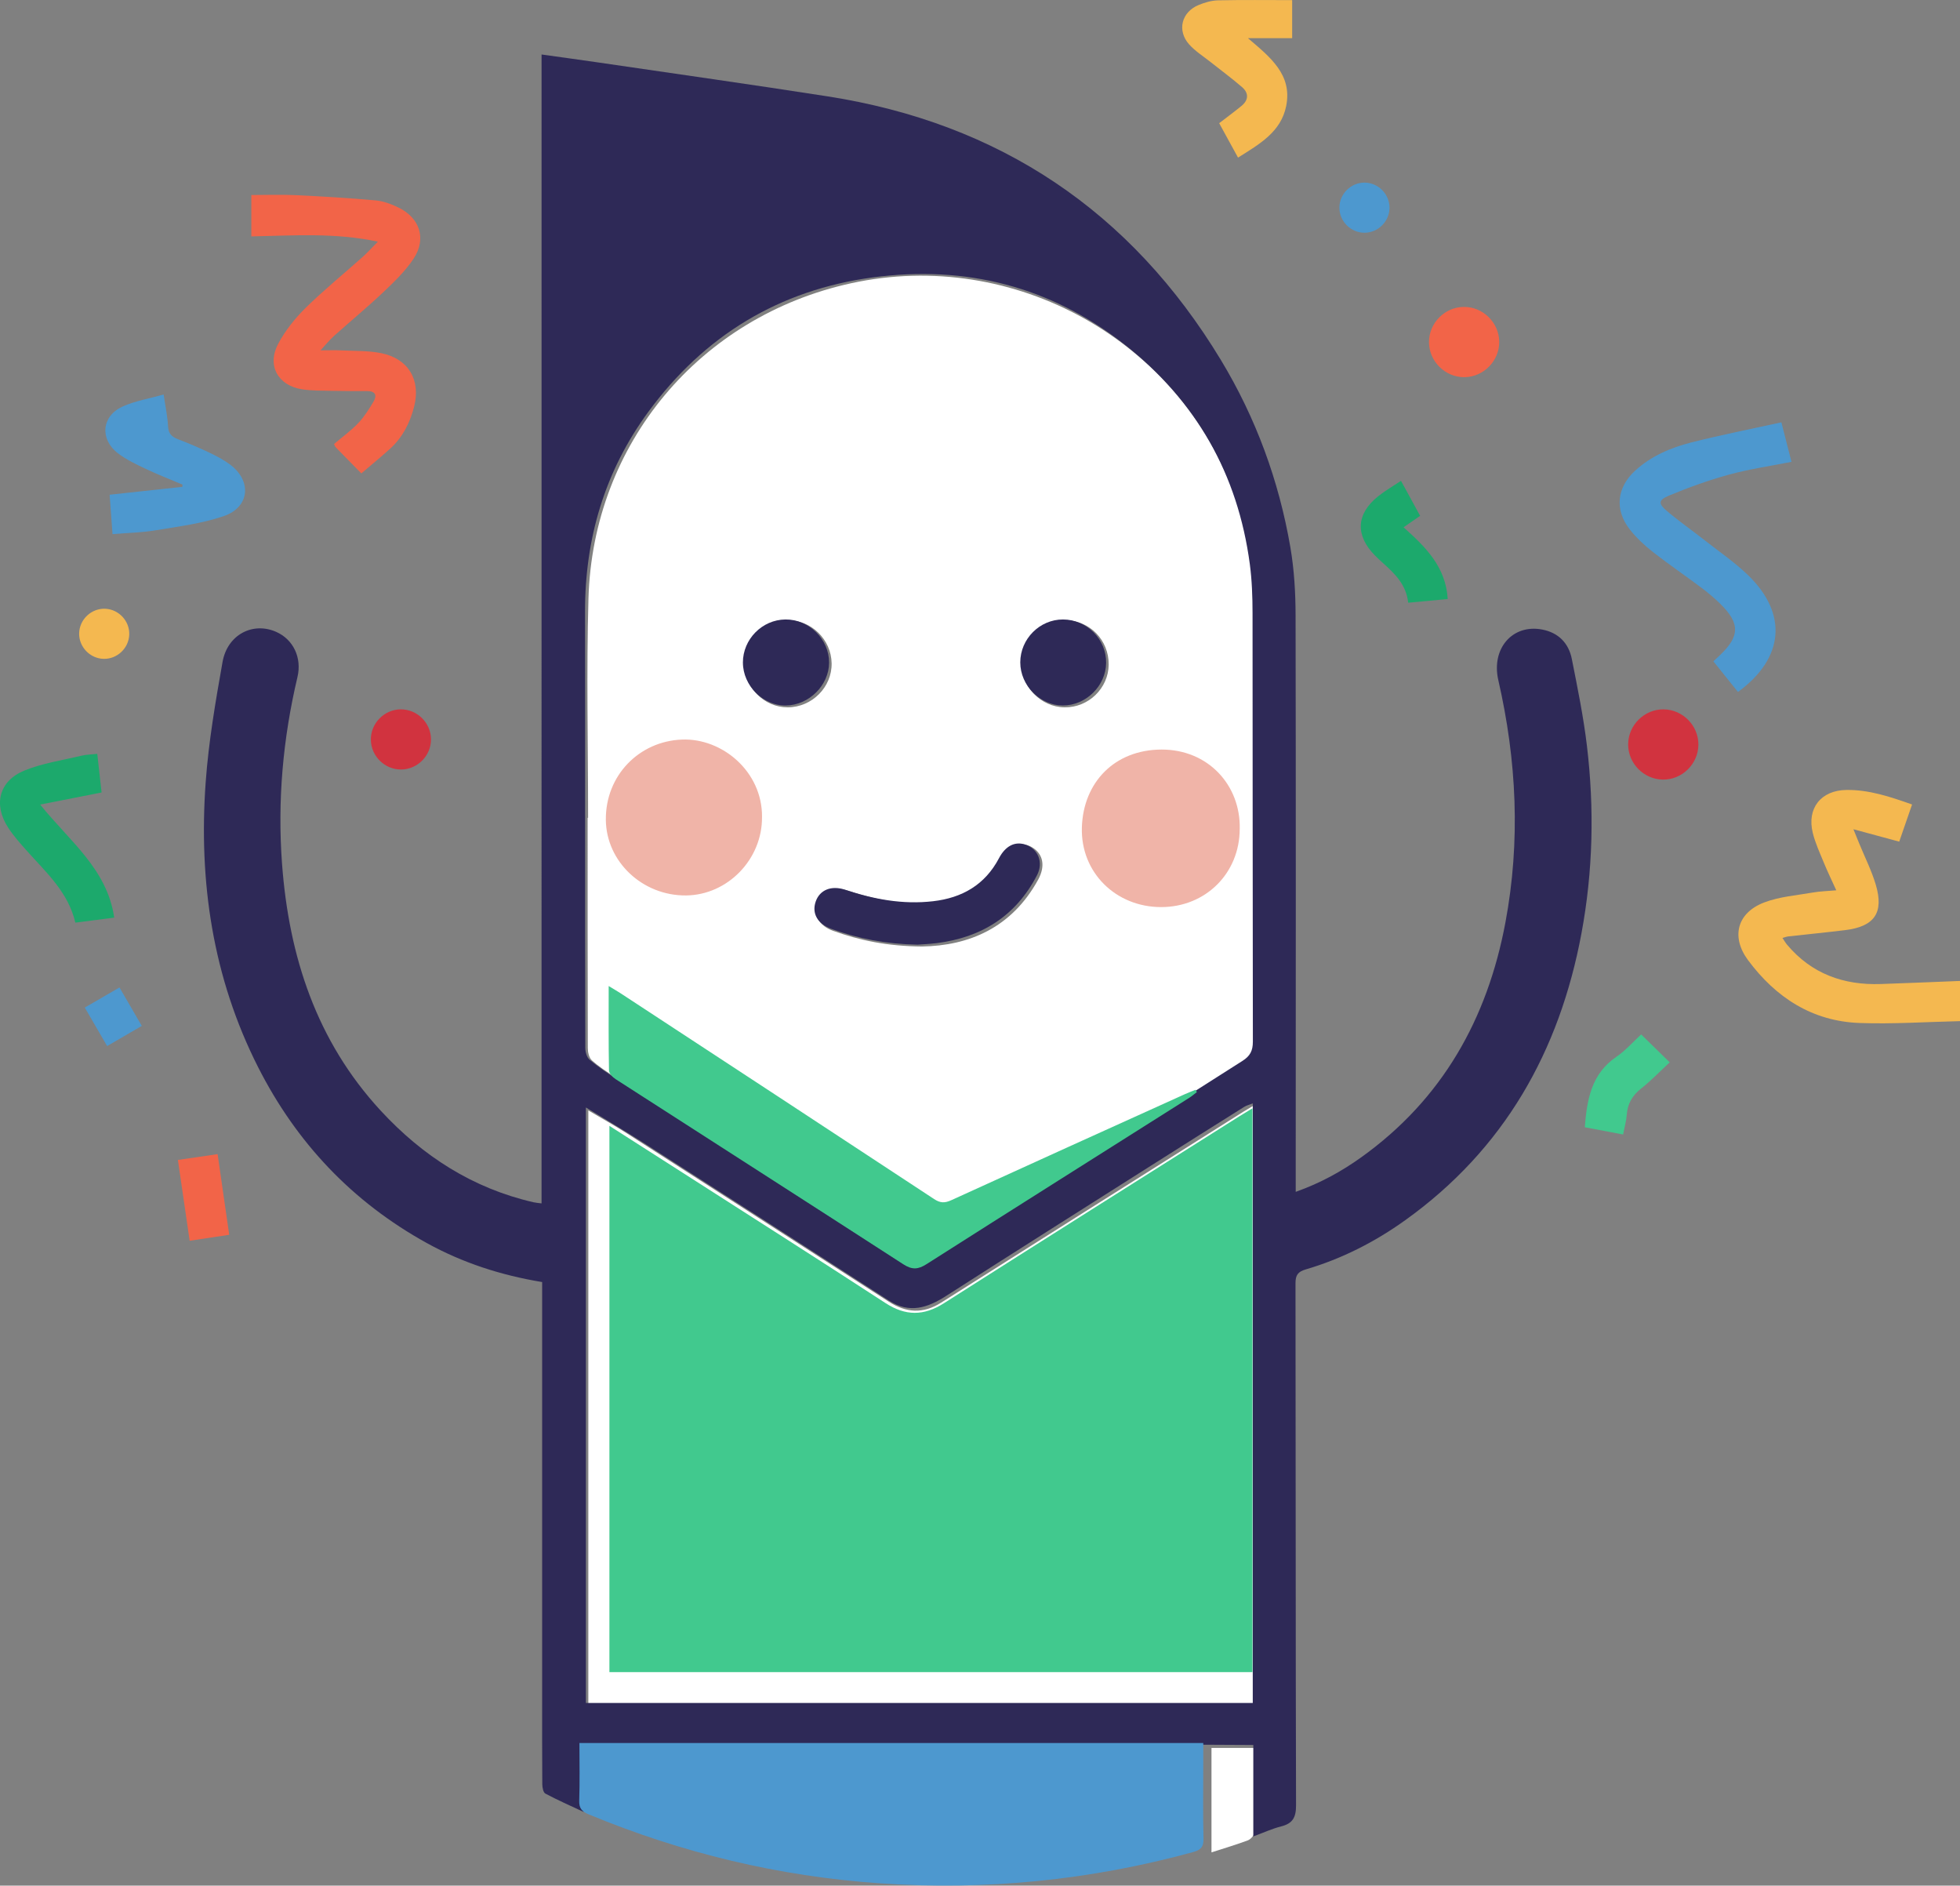 <?xml version="1.0" encoding="UTF-8"?><svg id="Layer_1" xmlns="http://www.w3.org/2000/svg" viewBox="0 0 973.3 936.12"><rect x="0" y="0" width="973.3" height="936.12" fill="#808080" stroke="none"/><g><path d="m292.04,406.01c0-36.28-.85-72.59.18-108.84,2.17-76.95,55.34-140.16,130.48-156.56,80.79-17.63,163.51,28.5,190.73,106.3,6.32,18.07,9.42,36.67,9.42,55.78.02,71.74-.04,143.48.13,215.23.01,4.45-1.47,6.76-5.1,9.06-52.43,33.18-104.79,66.47-157.05,99.91-4.4,2.81-7.63,2.79-12.01-.03-47.82-30.86-95.77-61.52-143.66-92.29-3.9-2.51-7.84-5.07-11.26-8.17-1.38-1.25-2-3.98-2-6.04-.11-38.12-.08-76.23-.08-114.35.08,0,.16,0,.24,0Zm165.78,63.88c23.31-.35,44.62-9.26,57.72-33.2,3.66-6.68,2.54-12.79-3.08-16.08-5.53-3.24-11.58-1.11-15.41,5.44-.34.57-.67,1.15-.99,1.73-5.44,9.62-13.48,15.89-24.2,18.57-17.45,4.35-34.3,1.17-50.95-4.22-7.23-2.34-12.91-.08-15.12,6.09-2.1,5.86.88,11.36,7.84,13.87,13.38,4.82,27.16,7.67,44.19,7.8Zm-66.67-118.72c12.09-.07,22.02-10.03,21.82-21.89-.2-11.8-10.07-21.46-21.82-21.37-11.83.09-21.55,9.83-21.57,21.62-.02,11.69,9.96,21.7,21.57,21.63Zm137.48,0c11.87.14,21.79-9.44,21.92-21.17.13-12.21-9.37-21.97-21.5-22.08-11.72-.11-21.68,9.66-21.82,21.41-.14,11.64,9.72,21.7,21.4,21.84Z" style="fill:#fff;"/><path d="m622.61,845.67h-330.45v-294.38c6.64,3.93,13.06,7.48,19.23,11.43,43.34,27.77,86.65,55.6,129.92,83.48,8.68,5.59,17.07,6.19,26.06.49,50.06-31.74,100.22-63.33,150.35-94.96,1.39-.87,2.81-1.69,4.9-2.95v296.89Z" style="fill:#fff;"/><path d="m622.85,867.78c0,14.47.08,28.42-.14,42.36-.02,1.23-1.76,3.04-3.08,3.53-5.74,2.14-11.63,3.88-18.03,5.95v-51.85h21.25Z" style="fill:#fff;"/></g><g><path d="m289.82,865.92v33.62c-6.85-3.21-13.05-5.92-19-9.1-1.07-.57-1.52-3.09-1.53-4.72-.11-14.65-.07-29.3-.07-43.95,0-66.26,0-132.52,0-198.78,0-2.12,0-4.24,0-6.51-20.53-3.39-39.55-9.57-57.31-19.38-36.95-20.41-64.69-49.77-83.72-87.27-22.59-44.54-29.61-92.22-26.05-141.51,1.44-19.99,4.86-39.9,8.37-59.67,2.41-13.6,15.07-20.08,26.65-14.95,8.42,3.73,12.85,12.73,10.55,22.45-7.21,30.51-9.98,61.38-7.66,92.64,3.41,46,17.08,88.04,49.02,122.62,20.8,22.51,45.65,38.53,75.86,45.46,1.12.26,2.28.33,4,.56V27.05c10.08,1.42,19.54,2.7,28.99,4.08,37.66,5.53,75.36,10.84,112.97,16.7,85.41,13.3,150.73,57.03,195.42,130.96,17.33,28.67,28.8,59.89,34.47,92.96,1.9,11.09,2.56,22.51,2.58,33.77.18,93.06.09,186.13.07,279.19,0,2.1,0,4.19,0,6.99,12.27-4.35,22.82-10.18,32.68-17.25,40.13-28.79,62.49-68.61,71.45-116.46,7.55-40.32,5.62-80.48-3.53-120.35-3.58-15.62,7.01-27.98,21.89-25.08,7.99,1.56,13.07,6.76,14.62,14.59,2.84,14.34,5.79,28.7,7.51,43.19,3.7,31.07,3.03,62.14-2.71,92.96-10.92,58.68-38.41,107.29-87.53,142.48-15.09,10.81-31.53,19.18-49.4,24.43-3.83,1.13-5.09,2.74-5.09,6.85.14,86.4.03,172.81.27,259.22.02,6.04-1.7,9.01-7.43,10.46-4.47,1.13-8.72,3.1-13.79,4.96v-45.4c-110.99-.72-221.37-.1-332.55-.38Zm.74-461.06c0,38.44-.03,76.88.09,115.33,0,2.03.74,4.76,2.15,5.94,4.3,3.58,9.01,6.72,13.73,9.76,47.12,30.38,94.3,60.66,141.39,91.1,4.18,2.7,7.52,2.72,11.72.03,52.37-33.54,104.8-67,157.31-100.31,3.86-2.45,5.2-5.06,5.2-9.58-.14-70.91-.06-141.82-.16-212.73-.01-8.13-.29-16.33-1.36-24.38-5.95-44.64-26.7-81.15-62.06-108.89-36.81-28.89-79.05-39.61-125.17-33.41-46.48,6.24-83.72,28.93-111.46,66.75-21.68,29.56-31.54,62.98-31.42,99.53.11,33.62.02,67.25.02,100.87Zm.39,440.59h331.15v-297.65c-1.63.64-3.07.97-4.25,1.71-15.42,9.67-30.81,19.37-46.18,29.12-33.95,21.53-67.94,43-101.78,64.71-9.29,5.96-18.23,8.97-28.53,2.32-40.16-25.95-80.4-51.78-120.67-77.57-9.56-6.12-19.34-11.9-29.74-18.28v295.64Z" style="fill:#2e2957;"/><path d="m455.7,468.99c-15.71-.3-29.53-2.97-42.91-7.86-6.85-2.51-9.71-7.68-7.76-13.46,1.99-5.89,7.78-8.25,14.68-5.94,14.18,4.73,28.63,7.42,43.63,5.69,14.44-1.66,25.77-8.13,32.75-21.38,3.21-6.1,7.85-8.37,12.87-6.8,6.59,2.07,9.3,8.9,6.01,15.26-10.49,20.24-27.49,30.9-49.77,33.71-3.62.46-7.28.6-9.49.77Z" style="fill:#2e2957;"/><path d="m368.91,328.95c-.02-11.59,9.55-21.29,21.11-21.41,11.71-.12,21.75,9.81,21.69,21.45-.06,11.26-9.99,21.1-21.48,21.27-11.27.17-21.29-9.86-21.31-21.31Z" style="fill:#2e2957;"/><path d="m527.86,307.54c11.87.03,21.57,9.8,21.43,21.59-.13,11.38-10.03,21.11-21.49,21.12-11.32,0-21.16-9.96-21.15-21.43.01-11.63,9.66-21.31,21.21-21.28Z" style="fill:#2e2957;"/></g><g><path d="m302.61,558.93c12.6,8.06,24.48,15.64,36.34,23.24,33.59,21.53,67.27,42.93,100.7,64.7,10.01,6.52,19.07,6.51,29.13.1,48.79-31.08,97.75-61.89,146.66-92.78,1.93-1.22,3.9-2.38,6.5-3.96v279.9h-319.32v-271.19Z" style="fill:#41c98e;"/><path d="m594.34,542.17c-1.23.94-2.4,1.97-3.7,2.8-43.53,27.53-87.11,54.98-130.55,82.63-4.2,2.67-7.16,2.87-11.49.07-47.57-30.76-95.31-61.28-142.94-91.95-1.45-.93-3.22-2.83-3.25-4.3-.25-13.62-.15-27.25-.15-41.9,2.48,1.51,4.29,2.53,6.02,3.67,51.87,33.99,103.76,67.96,155.56,102.08,3.05,2.01,5.27,2.07,8.52.59,38.66-17.67,77.4-35.17,116.13-52.7,1.71-.77,3.47-1.42,5.21-2.13.21.39.43.77.64,1.16Z" style="fill:#41c98e;"/><path d="m786.97,559.65c1.09-13.93,3.34-26.57,15.66-34.97,4.6-3.13,8.36-7.49,12.34-11.14,4.73,4.62,9.22,9.01,14.18,13.86-4.77,4.42-9.22,9.09-14.24,13.05-4.36,3.45-6.68,7.49-7.09,12.97-.23,3.1-1.11,6.15-1.81,9.8-6.45-1.21-12.57-2.37-19.05-3.59Z" style="fill:#41c98e;"/></g><g><path d="m615.62,411.57c-.06,22-16.94,38.76-39.03,38.76-22.47,0-40.05-17.17-39.35-39.59.7-22.4,16.3-38.56,39.54-38.62,23.15-.06,39.35,17.68,38.85,39.45Z" style="fill:#f0b4a8;"/><path d="m378.4,405.59c.2,20.97-17.05,38.77-37.74,38.96-21.61.19-39.59-16.75-39.81-37.49-.23-22.02,16.47-39.08,37.83-39.9,19.98-.77,39.92,15.91,39.73,38.44Z" style="fill:#f0b4a8;"/></g><g><path d="m597.52,865.35c0,3.64,0,7.07,0,10.51,0,12.31-.22,24.63.12,36.93.12,4.26-1.51,5.68-5.27,6.71-51,13.97-102.84,19.12-155.6,15.47-50.02-3.46-98.09-15-144.38-34.2-3.35-1.39-4.89-2.96-4.76-6.83.32-9.43.1-18.88.1-28.6h309.78Z" style="fill:#4d98cf;"/><path d="m863.03,343.52c-4.16-5.19-8.09-10.09-12.19-15.2,1.28-1.21,2.35-2.19,3.4-3.2,9.74-9.33,9.84-15.64.17-25.2-2.95-2.91-6.15-5.61-9.47-8.1-7.98-5.99-16.24-11.6-24.09-17.74-4.16-3.26-8.14-6.95-11.41-11.08-7.76-9.81-6.65-20.96,2.61-29.4,7.93-7.23,17.64-11.37,27.81-13.95,14.63-3.71,29.47-6.62,44.74-9.98,1.68,6.58,3.27,12.78,5.02,19.61-10.65,2.12-21.02,3.6-31.05,6.35-10.18,2.79-20.18,6.41-29.92,10.47-5.15,2.15-5.2,3.95-.96,7.53,6.21,5.25,12.89,9.93,19.3,14.95,7.06,5.53,14.52,10.66,20.96,16.86,19.98,19.23,18.07,41.37-4.93,58.1Z" style="fill:#4d98cf;"/><path d="m55.87,265.18c-.48-6.65-.94-12.9-1.43-19.57,12.29-1.33,24.2-2.62,36.1-3.91.03-.37.05-.75.08-1.12-6.08-2.58-12.25-4.96-18.2-7.79-4.78-2.27-9.71-4.57-13.87-7.77-9.2-7.08-8.08-18.56,2.47-23.26,6.23-2.78,13.19-3.91,20.24-5.9.88,6,1.94,10.89,2.19,15.82.19,3.65,1.86,5.2,4.98,6.39,5.28,2.01,10.48,4.24,15.58,6.66,3.44,1.63,6.87,3.45,9.94,5.68,11.27,8.17,10.19,21.37-2.9,25.84-10.73,3.66-22.27,5.11-33.54,6.99-6.99,1.17-14.15,1.3-21.66,1.94Z" style="fill:#4d98cf;"/><path d="m690.01,103.07c.02,6.73-5.56,12.39-12.29,12.48-6.92.09-12.73-5.74-12.6-12.66.12-6.74,5.81-12.29,12.53-12.23,6.73.05,12.34,5.68,12.36,12.41Z" style="fill:#4d98cf;"/><path d="m42.1,500.22c6-3.48,11.43-6.63,17.23-9.99,3.65,6.28,7.2,12.39,11.08,19.08-5.8,3.37-11.31,6.58-17.21,10.01-3.68-6.33-7.23-12.43-11.1-19.1Z" style="fill:#4d98cf;"/></g><g><path d="m973.3,506.95c-16.62.37-33.27,1.52-49.86.92-23.52-.85-41.63-12.65-55.4-31.2-8.55-11.52-5.45-23.48,7.97-28.62,7.61-2.92,16.12-3.53,24.27-4.96,3.57-.63,7.24-.7,11.58-1.09-2.2-4.87-4.3-9.16-6.11-13.57-2.02-4.9-4.28-9.79-5.55-14.9-3.04-12.19,4.01-21.17,16.65-21.35,11.3-.16,21.85,3.4,32.65,7.21-2.22,6.4-4.32,12.47-6.38,18.45-7.43-2.01-14.44-3.91-22.75-6.16,1.3,3.17,2.12,5.2,2.95,7.23,2.76,6.75,6.09,13.34,8.16,20.3,4.14,13.94-.68,20.79-15.21,22.56-9.4,1.15-18.83,2.07-28.24,3.12-.79.09-1.56.39-2.9.75.89,1.33,1.49,2.41,2.27,3.34,12.16,14.46,28.03,20.17,46.52,19.55,13.14-.44,26.27-1.02,39.4-1.53v19.98Z" style="fill:#f4b850;"/><path d="m641.66.05v18.91h-21.95c11.21,9.53,22.08,18.15,18.99,33.65-2.57,12.88-13.17,18.88-23.92,25.63-3.21-5.86-6.27-11.44-9.36-17.08,3.84-2.96,7.56-5.68,11.12-8.61,3.55-2.93,3.61-6.39.23-9.31-5.01-4.33-10.37-8.26-15.56-12.39-3.63-2.89-7.68-5.42-10.72-8.83-6.1-6.86-3.77-16.05,4.73-19.54,3.02-1.24,6.38-2.24,9.61-2.31,12.22-.27,24.45-.11,36.84-.11Z" style="fill:#f4b850;"/><path d="m51.44,327.09c-6.74-.17-12.24-5.89-12.14-12.62.11-6.94,6.09-12.57,13-12.25,6.75.32,12.13,6.14,11.88,12.86-.24,6.75-6.01,12.18-12.74,12.01Z" style="fill:#f4b850;"/></g><g><path d="m19.94,399.43c14.73,18.32,33.26,32,36.78,56.13-6.55.85-12.71,1.64-19.31,2.49-3.51-15.16-14.59-25.02-24.28-35.87-3.2-3.59-6.44-7.24-9.06-11.25-7.47-11.44-4.6-23.21,8.02-28.38,8.95-3.67,18.82-5.09,28.32-7.37,2.37-.57,4.88-.59,7.89-.93.74,6.61,1.44,12.95,2.14,19.18-10.06,1.98-19.58,3.86-30.49,6.01Z" style="fill:#1ca96c;"/><path d="m699.28,299.22c-.96-8.9-6.55-14.35-12.43-19.61-1.36-1.22-2.71-2.46-3.99-3.76-9.93-9.99-9.49-20.65,1.44-29.42,3.45-2.77,7.33-4.99,11.41-7.72,3.3,6.04,6.3,11.52,9.5,17.38-2.7,1.86-5.22,3.61-8.23,5.69,10.84,9.69,20.98,19.53,21.93,35.62-6.44.6-12.65,1.17-19.63,1.82Z" style="fill:#1ca96c;"/></g><g><path d="m179.43,235.03c-4.57-4.65-8.65-8.79-12.71-12.96-.32-.33-.45-.85-.85-1.64,4.02-3.41,8.37-6.54,12.01-10.36,3.02-3.17,5.42-7.01,7.67-10.81,1.76-2.99.85-5.08-3.06-5.09-5.81,0-11.63,0-17.44-.13-4.98-.12-10.01-.02-14.91-.75-12.18-1.82-17.76-11.92-11.92-22.76,3.48-6.47,8.3-12.51,13.55-17.68,9-8.85,18.85-16.83,28.27-25.25,2.41-2.15,4.57-4.57,7.61-7.63-21.42-4.56-41.82-3.02-62.84-2.61v-20.54c7.12,0,14.57-.29,21.99.06,13.27.63,26.53,1.42,39.76,2.61,3.86.35,7.8,1.84,11.33,3.55,10.62,5.16,14,15.51,7.52,25.34-4.06,6.15-9.56,11.45-14.96,16.57-7.96,7.54-16.45,14.53-24.62,21.86-2.17,1.94-4.01,4.25-6.66,7.11,4.18,0,7.25-.13,10.32.03,6.62.33,13.38.08,19.82,1.38,13.45,2.71,19.7,13.21,16.36,26.45-2.03,8.04-5.69,15.29-11.91,20.95-4.54,4.13-9.31,8-14.33,12.3Z" style="fill:#f26448;"/><path d="m744.49,169.65c.09,9.51-7.77,17.51-17.28,17.6-9.51.09-17.51-7.77-17.6-17.28-.09-9.51,7.77-17.51,17.28-17.6,9.51-.09,17.51,7.77,17.6,17.28Z" style="fill:#f26448;"/><path d="m88.34,575.86c6.73-.99,12.94-1.9,19.72-2.89,1.91,13.28,3.79,26.36,5.76,40.05-6.57.99-12.73,1.92-19.64,2.96-1.93-13.26-3.83-26.33-5.84-40.12Z" style="fill:#f26448;"/></g><g><path d="m825.78,387.04c-9.52-.1-17.37-8.1-17.27-17.61.1-9.52,8.1-17.37,17.61-17.27,9.52.1,17.37,8.1,17.27,17.61-.1,9.52-8.1,17.37-17.61,17.27Z" style="fill:#d1333f;"/><path d="m198.94,352.16c8.15-.09,15,6.63,15.09,14.78.08,8.16-6.62,15-14.78,15.09-8.15.09-15-6.62-15.09-14.79-.09-8.15,6.63-15,14.79-15.09Z" style="fill:#d1333f;"/></g></svg>